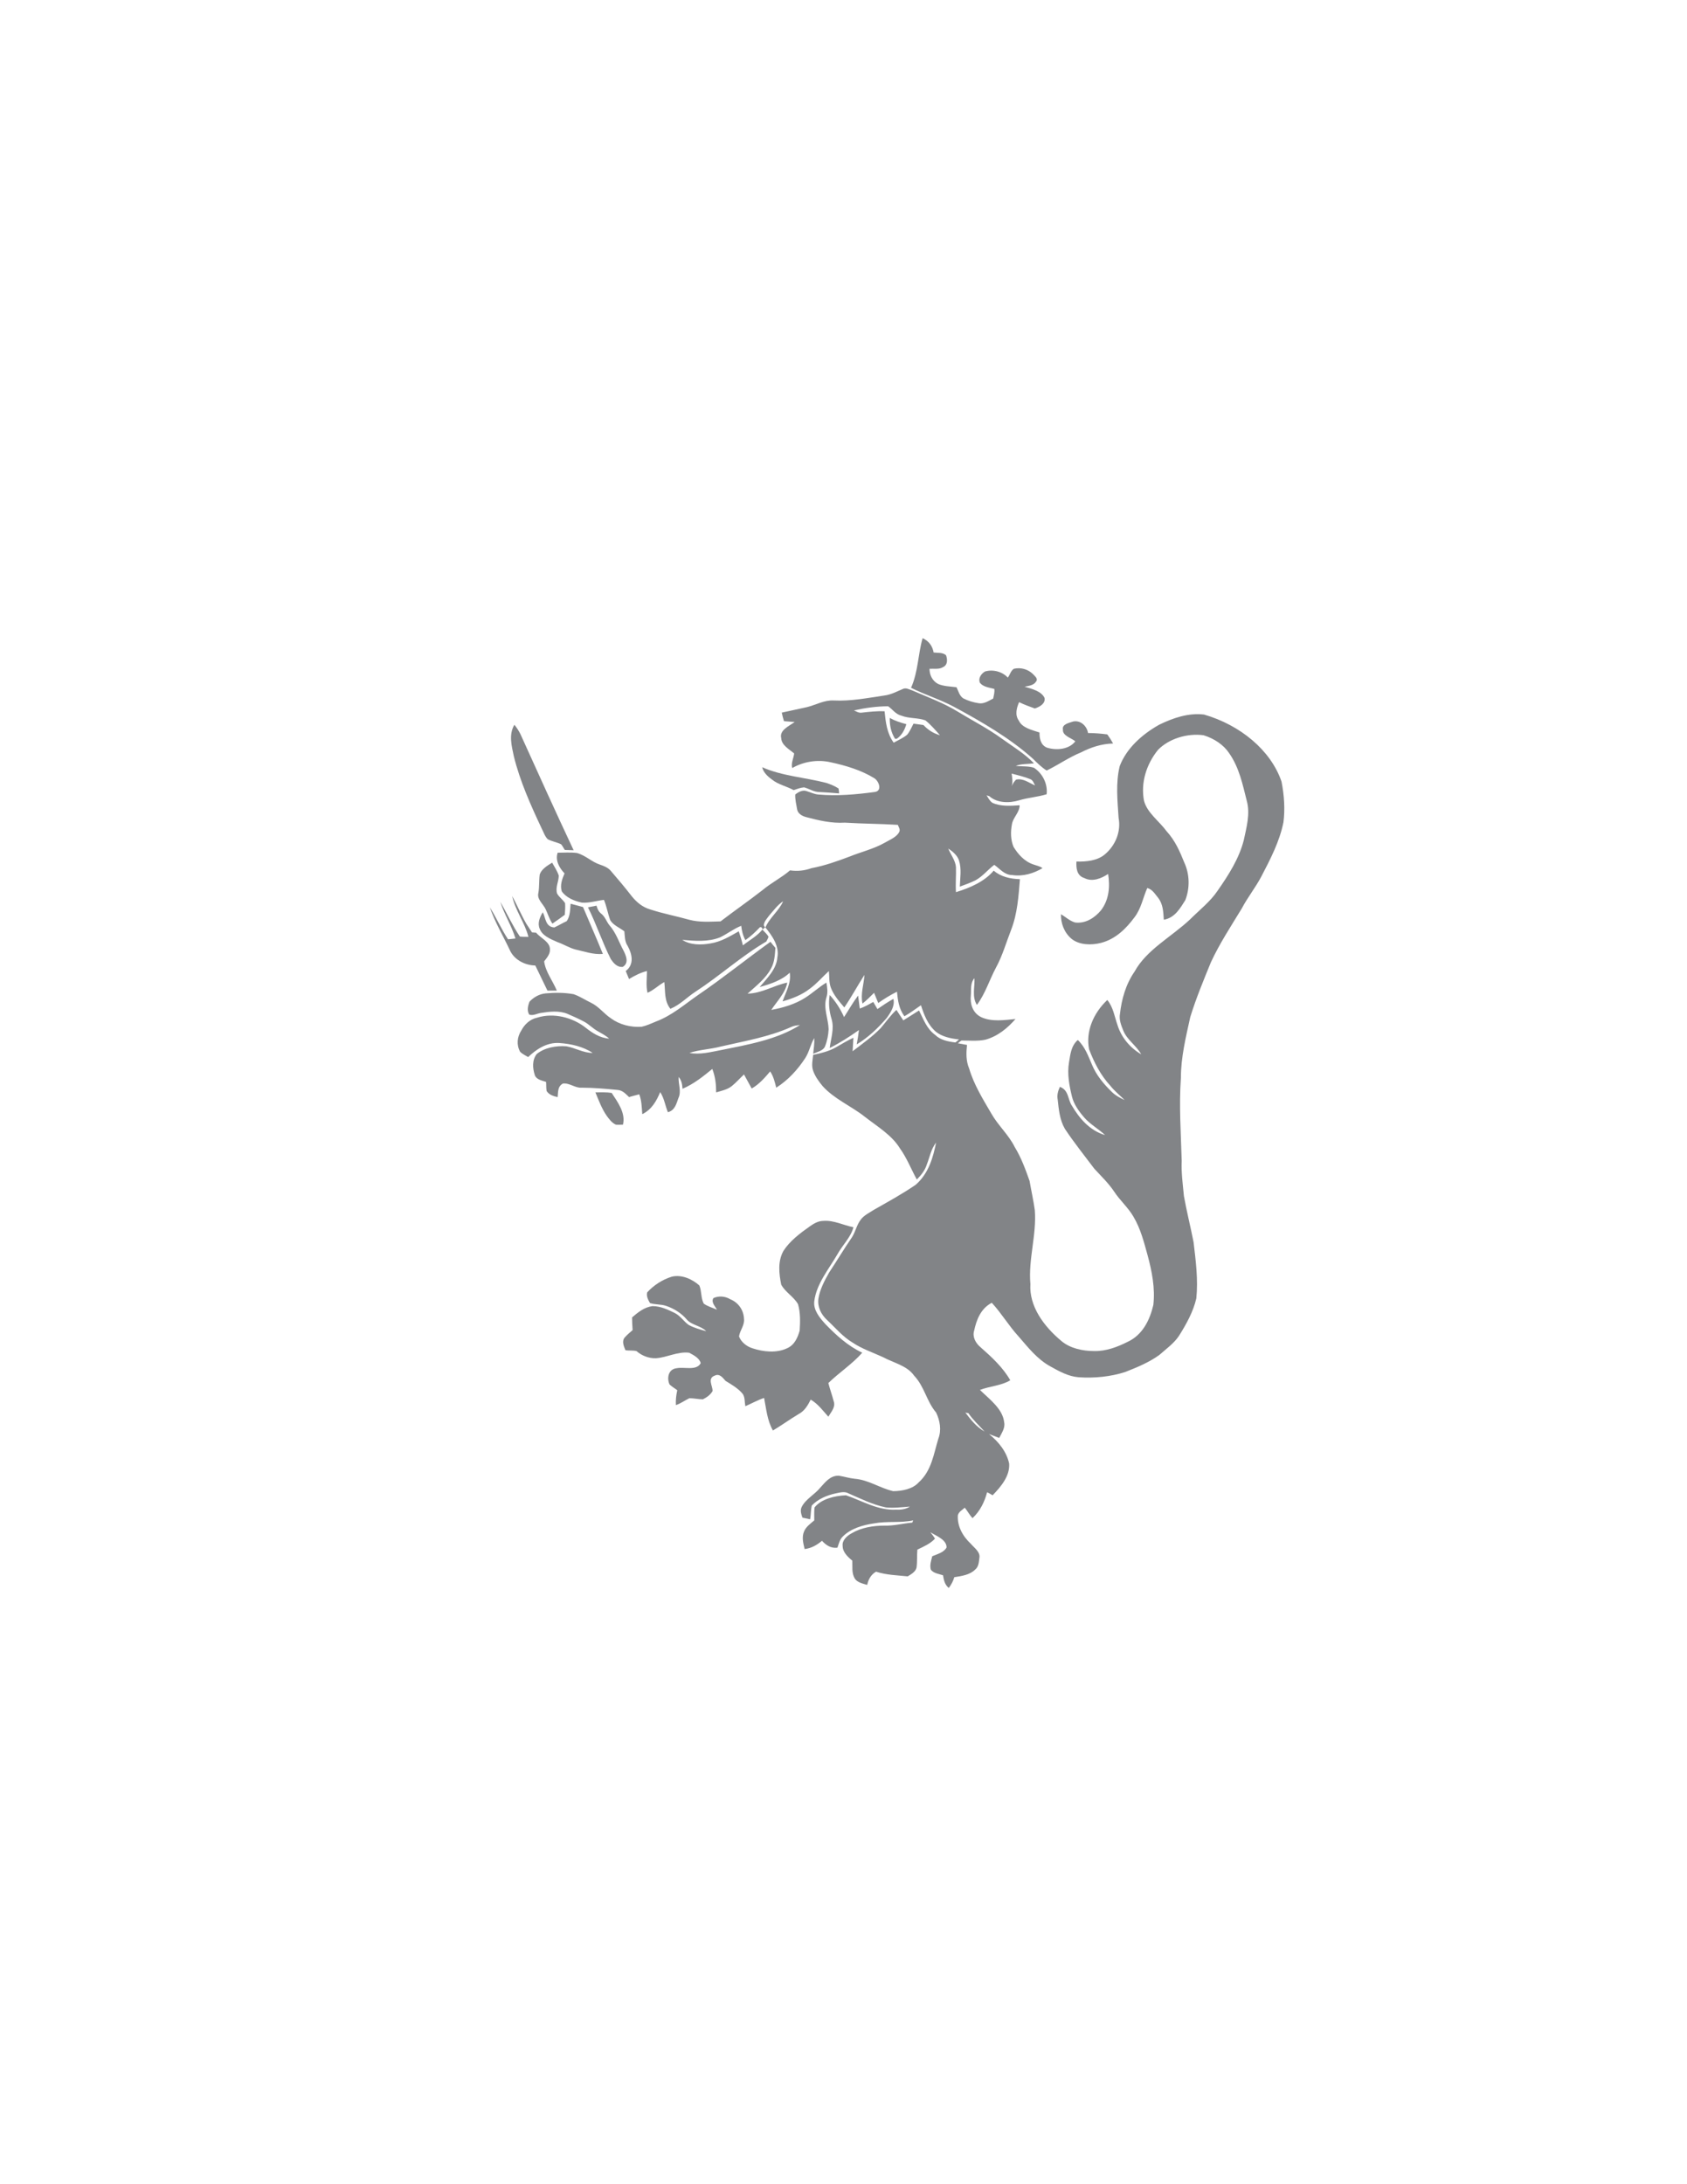 <?xml version="1.0" encoding="utf-8"?>
<!-- Generator: Adobe Illustrator 22.1.0, SVG Export Plug-In . SVG Version: 6.00 Build 0)  -->
<svg version="1.1" id="Layer_1" xmlns="http://www.w3.org/2000/svg" xmlns:xlink="http://www.w3.org/1999/xlink" x="0px" y="0px"
	 viewBox="0 0 612 792" style="enable-background:new 0 0 612 792;" xml:space="preserve">
<style type="text/css">
	.st0{fill:#828487;}
</style>
<g>
	<path class="st0" d="M374.7,275.1c1.5,1.5,3.1,3.1,5,4.3c4.3-2.1,8.1-4.8,12.5-6.6c3.5-1.8,7.4-3.1,11.6-3.2
		c-0.6-1.1-1.3-2.2-2.1-3.3c-2.3-0.3-4.6-0.5-7-0.5c-0.3-2.2-2.4-4.7-5.3-4.2c-1.5,0.5-4.2,1-3.8,2.9c-0.2,2.3,2.9,3,4.5,4.3
		c-2.2,2.9-6.7,3.4-10.3,2.3c-2.4-1-2.7-3.5-2.7-5.5c-2.8-0.9-6.3-1.7-7.5-4.3c-1.5-2.1-0.8-4.6,0.1-6.7c1.8,0.9,3.8,1.6,5.7,2.3
		c1.9-0.6,4-1.9,3.5-3.9c-1.2-2.4-4.5-3.2-7.2-4c1.5-0.3,3.3-0.5,4.1-1.8c1-1.1-0.5-2.1-1.2-2.9c-1.7-1.6-4.3-2.4-6.8-1.8
		c-1.2,0.8-1.4,2.2-2.2,3.2c-1.9-2.1-5.3-3.1-8.3-2.2c-1.5,0.9-2.5,2.6-1.8,4.1c1.2,1.5,3.3,1.7,5.2,2.2c0.2,1.2-0.2,2.4-0.4,3.5
		c-1.6,0.8-3.3,2-5.2,1.7c-2-0.3-4-0.9-5.7-1.8c-1.4-1-1.7-2.6-2.4-4c-2.2-0.3-4.6-0.3-6.7-1.2c-2.2-1.2-3.1-3.4-3.1-5.5
		c1.6-0.1,3.5,0.3,4.9-0.6c1.8-0.8,1.6-2.9,1.1-4.3c-1.2-1.1-3-0.8-4.5-1c-0.4-2.2-1.6-4.1-4-5.2c-1.7,5.9-1.6,12.2-4.2,18
		c5,2.5,10.5,4.2,15.4,6.8C356.1,261.7,366.3,267.6,374.7,275.1z"/>
	<path class="st0" d="M464.9,283.4c-3.9-11.4-15-20.5-28.1-24.3c-5.7-0.7-11.4,1.3-16.3,3.7c-6.4,3.6-11.9,8.7-14.3,15
		c-1.5,6.2-0.8,12.5-0.4,18.8c0.9,4.8-1,9.9-5.1,13.3c-2.7,2.2-6.6,2.6-10.2,2.5c-0.1,2.2,0,5.1,2.9,6c2.9,1.5,6.2,0.1,8.6-1.5
		c0.7,4.5,0.4,9.3-2.6,13.2c-2.1,2.5-5.4,4.9-9.4,4.4c-2-0.6-3.4-2-5.1-3c-0.1,3.2,1.1,6.6,3.8,8.9c2.8,2.3,7.2,2.4,10.7,1.5
		c5.4-1.4,9.2-5.3,12.1-9.2c2.5-3.2,3.1-7.1,4.7-10.7c1.9,0.5,2.8,2.2,3.9,3.5c1.9,2.4,1.9,5.3,2.1,8c4.1-0.7,6-4.3,7.8-7.1
		c1.7-4.4,1.6-9.4-0.4-13.7c-1.6-4-3.3-7.9-6.4-11.3c-2.7-3.7-7.1-6.7-8.2-11.1c-1.2-6.4,0.8-13.1,5.1-18.4c3.9-4,10.5-6.1,16.5-5.3
		c3.9,1.2,7.3,3.5,9.3,6.5c3.7,5.3,4.9,11.4,6.4,17.3c1.3,4.7-0.1,9.6-1.1,14.3c-1.7,6.6-5.5,12.6-9.5,18.3c-2.6,3.9-6.6,7-10,10.4
		c-6.7,6.3-15.8,11-20.1,18.9c-3.2,4.6-4.7,10-5.3,15.3c-0.4,2.1,0.4,4.1,1.2,6.1c1.3,3.3,4.8,5.5,6.5,8.6
		c-4.3-2.5-7.3-6.4-8.6-10.6c-1.1-3.1-1.5-6.4-3.7-9.1c-5.1,4.8-7.9,11.5-6.6,17.9c1.8,4.7,4.1,9.3,7.7,13.2
		c1.5,1.9,3.5,3.5,5.2,5.2c-1.7-0.8-3.4-1.7-4.7-3c-3-2.9-5.6-6.1-7.1-9.7c-1.4-3.2-2.5-6.5-5.2-9.1c-2.5,2.2-2.7,5.3-3.2,8.2
		c-0.7,4.1,0.1,8.3,1.1,12.4c0.7,2.8,2.5,5.3,4.5,7.6c2.1,2.4,5.2,4.1,7.5,6.3c-5.7-1.7-9.4-6.2-12-10.6c-1.6-2.3-1.1-5.7-4.4-6.9
		c-0.7,1.5-1.1,3-0.8,4.6c0.4,3.6,0.7,7.3,2.6,10.6c3.3,5,7.1,9.7,10.7,14.5c2.5,2.7,5.2,5.3,7.2,8.3c2.1,3.2,5.1,5.8,7,9.1
		c2.6,4.4,3.8,9.2,5.1,13.9c1.6,5.9,2.8,12,2.1,18.1c-1.2,5.1-3.7,10.8-9.4,13.4c-3.6,1.8-7.7,3.4-12.1,3.3c-4.2,0-8.7-1-11.8-3.6
		c-6.5-5.4-11.8-12.7-11.3-20.7c-0.8-9,2.3-17.8,1.6-26.8c-0.5-3.6-1.3-7.1-1.9-10.6c-1.5-4.2-3-8.4-5.4-12.3c-2.1-4.3-6-7.8-8.4-12
		c-3.1-5.3-6.4-10.6-8.1-16.4c-1.2-2.8-1.1-5.7-0.8-8.6c-1.1-0.2-2.2-0.4-3.3-0.6c0.4-0.3,0.8-0.7,1.3-1c2.9,0,5.9,0.3,8.7-0.3
		c4.6-1.3,8.1-4.3,10.9-7.5c-4.1,0.4-8.7,1.1-12.5-0.7c-3.2-1.6-4-5-3.7-7.8c0.2-2.1-0.3-4.5,1.3-6.3c0.2,3.2-1,6.7,0.9,9.7
		c3.1-4.2,4.5-9,6.9-13.5c2.4-4.4,3.7-9.1,5.5-13.7c2.3-5.9,2.7-12.2,3.2-18.4c-3.5-0.1-7-0.9-9.5-3.1c-3.3,3.9-8.4,6.2-13.7,7.8
		c-0.2-3,0.1-6.1,0-9.1c-0.2-2.4-1.9-4.5-2.8-6.7c1.7,1.1,3.3,2.5,3.9,4.3c1,3.1,0.4,6.4,0.3,9.5c1.9-0.7,3.9-1.4,5.7-2.3
		c2.7-1.5,4.4-3.8,6.8-5.6c2,1.4,3.7,3.7,6.5,3.7c3.9,0.6,7.8-0.6,11-2.5c-0.9-0.7-2.1-0.9-3.2-1.3c-3.4-1.1-5.7-3.8-7.3-6.4
		c-1.1-2.6-1.1-5.5-0.6-8.2c0.4-2.5,2.8-4.3,2.8-6.9c-3.3,0.2-6.8,0.5-9.9-0.9c-1-0.7-1.5-1.8-2.1-2.7c0.3,0.1,0.7,0.2,1,0.3
		c2.8,2.5,7.2,2.6,10.8,1.5c3.3-1,6.8-1.2,10-2.2c0.4-3.6-1.3-7.4-4.6-9.6c-2.1-0.7-4.5-0.4-6.6-0.7c2.1-0.8,4.4-0.6,6.6-0.9
		c-3.3-3.5-7.7-6.1-11.7-9c-5.1-3.7-10.8-6.6-16.2-9.9c-5.1-3.1-10.9-5.2-16.4-7.6c-1-0.3-2.1-1-3.2-0.5c-2.2,0.9-4.3,2.1-6.8,2.4
		c-6.1,0.9-12.1,2.1-18.3,1.8c-3.5-0.2-6.5,1.6-9.7,2.4c-3,0.7-6.1,1.3-9.2,2c0.2,1,0.5,2.1,0.8,3.1c1.3,0.1,2.6,0.2,3.9,0.3
		c-2.1,1.5-5.6,3-4.9,5.8c0.1,2.6,2.8,4,4.7,5.6c-0.2,1.8-1.2,3.5-0.7,5.3c4-2.3,9.1-3.2,13.9-2.1c5.6,1.2,11.2,2.9,15.9,5.8
		c1.7,1.1,3,4.7,0,5c-6.7,0.9-13.5,1.5-20.3,0.9c-1.5-0.1-2.8-0.8-4.2-1.2c-1.5-0.6-3.1,0.3-4.2,1.2c-0.1,1.8,0.4,3.7,0.7,5.5
		c0.3,1.4,1.7,2.3,3.3,2.7c4.5,1.2,9.2,2.3,14,2c6.4,0.4,12.8,0.4,19.2,0.8c0.3,0.8,1,1.7,0.5,2.6c-0.9,1.8-3.2,2.7-5.1,3.8
		c-4,2.3-8.7,3.4-12.9,5.1c-4.5,1.7-9,3.3-13.8,4.2c-2.5,0.9-5.1,1.2-7.8,0.8c-3,2.6-6.8,4.5-9.9,7.1c-5,3.9-10.2,7.5-15.3,11.4
		c-3.8,0.1-7.7,0.4-11.4-0.6c-4.6-1.3-9.4-2.2-14-3.7c-2.9-0.8-5.1-2.7-6.8-4.8c-2.4-3.1-5-6.2-7.6-9.2c-1-1.2-2.5-1.8-4-2.3
		c-3-1-5.1-3.3-8.3-4.2c-2.3-0.3-4.7-0.1-7-0.1c-0.9,2.7,0.5,5.4,2.5,7.5c-0.9,2.1-1.7,4.3-1,6.5c1.5,2.2,4.4,3.5,7.3,4.1
		c2.7,0.2,5.3-0.7,8-1c1,2.4,1.4,5,2.3,7.4c1.1,1.8,3.4,2.7,5.1,4c0.2,1.8,0.1,3.7,1.2,5.3c1.6,2.9,2.5,6.7-0.7,9.1
		c0.4,1,0.8,1.9,1.2,2.9c2-1.2,4.1-2.3,6.5-2.9c0,2.6-0.4,5.3,0.2,7.9c2.3-1,3.9-2.7,6.1-3.9c0.4,3.3-0.1,6.8,2.2,9.7
		c3.6-1.5,6-4.2,9.1-6.2c8.9-5.8,16.5-12.8,25.7-18.2c0.3-0.6,0.6-1.1,0.8-1.7c-0.5-1-1.4-1.7-2.2-2.6c0.3-0.3,0.7-0.6,1-0.9
		c2.6,3.2,5.2,6.9,4.4,11c-0.3,4.2-3.7,7.5-6.4,10.7c4-1.1,8.1-2.5,10.9-5.2c0.6,3.7-1.4,7-2.6,10.4c3.6-1,7.1-2.4,9.9-4.6
		c2.6-1.9,4.6-4.3,6.9-6.4c0.2,2,0,4.1,0.7,6c1,2.7,3,5,4.9,7.2c2.6-3.8,4.8-7.9,7.3-11.8c-0.2,3.5-1.5,6.9-0.7,10.4
		c1.5-1.2,2.8-2.5,4.2-3.9c0.5,1.2,1,2.5,1.5,3.7c2.1-1.5,4.4-2.9,6.8-4.1c0.3,3.1,0.7,6.2,2.7,8.9c2.1-1.2,4-2.6,6-4
		c1.1,3.4,2.4,7,5.4,9.6c2.2,1.8,5.4,2.5,8.4,2.8c-0.4,0.4-0.8,0.7-1.3,1.1c-2.7-0.3-5.5-0.9-7.3-2.7c-3.2-2.3-4.3-5.8-5.9-8.9
		c-1.9,1.2-3.8,2.4-5.7,3.6c-0.9-1.3-1.7-2.6-2.5-3.8c-2.2,2-3.8,4.4-5.7,6.6c-3,3.1-6.7,5.7-10.2,8.4c0.1-1.6,0.2-3.2,0.3-4.9
		c-2.2,1-4.3,2.3-6.4,3.5c-2.5,1.4-5.3,2.1-8.2,2.7c-0.2,1.9-0.7,3.9,0,5.8c0.7,2,2,3.8,3.4,5.5c4.2,4.7,10.5,7.3,15.4,11.2
		c4.5,3.5,9.7,6.6,12.6,11.3c2.6,3.6,4.1,7.6,6.2,11.4c1.6-1.6,3-3.4,3.6-5.4c1.1-2.7,1.5-5.6,3.4-8c-1.1,5.4-2.7,11.2-7.4,15.3
		c-4.8,3.3-10.1,6.2-15.2,9.1c-1.7,1.1-3.6,2-4.7,3.5c-1.5,1.9-1.9,4.3-3.2,6.4c-2.9,4.2-5.5,8.6-8.3,12.8c-1.7,3-3.4,6.2-3.9,9.5
		c-0.4,2.9,0.9,5.7,3.2,7.8c3,2.8,5.6,6,9.3,8.2c3.3,2.2,7.2,3.5,10.9,5.2c3.9,2.1,8.8,3.1,11.3,6.7c3.8,4,4.5,9.3,8,13.4
		c1.4,2.9,2,6.4,0.8,9.5c-1.7,5.5-2.4,11.6-7.2,15.9c-2.1,2.3-5.9,3.1-9.2,3.1c-4.8-1.1-8.9-4.1-14-4.5c-1.9-0.2-3.8-0.8-5.7-1.1
		c-3.2-0.1-5,2.5-6.7,4.3c-2,2.5-5.4,4.2-6.8,7.1c-0.6,1.3-0.1,2.6,0.3,3.8c0.9,0.2,1.9,0.4,2.8,0.6c0.3-1.6,0.2-3.3,0.6-5
		c2.2-2.3,5.4-3.7,8.7-4.4c1.5-0.3,3.2-0.8,4.6,0c4.4,1.9,8.7,4.1,13.6,5.1c2.9,0.3,5.8-0.1,8.7-0.3c-1.4,0.9-3.2,1.2-4.9,1.1
		c-6.7,0.4-12.4-3.2-18.3-5.2c-4.2,0.2-8.9,1.3-11.4,4.4c-0.2,1.6-0.1,3.1-0.1,4.7c-1.4,1.2-3,2.3-3.7,4c-0.9,2.1-0.3,4.3,0.2,6.4
		c2.5-0.3,4.5-1.5,6.3-3c1.4,1.5,3.1,2.8,5.6,2.5c0.5-1.4,0.8-3,2-4.1c2.8-2.8,7.1-4.1,11.2-4.7c4.7-0.9,9.6-0.1,14.3-1.1
		c-0.1,0.2-0.3,0.6-0.3,0.8c-3.4,0.3-6.7,1.2-10.1,1.1c-4.1,0-8.4,0.7-11.8,2.7c-1.9,1-3.7,2.7-3.4,4.7c0,2.2,1.8,3.9,3.5,5.3
		c0.1,2.2-0.3,4.5,0.9,6.5c0.9,1.4,2.8,1.8,4.5,2.3c0.4-1.9,1.3-3.7,3.2-4.8c3.7,1.2,7.6,1.3,11.5,1.7c1.3-0.8,2.9-1.7,3.2-3.2
		c0.3-2.2,0.1-4.3,0.3-6.5c2.3-1.1,4.8-2.2,6.4-4c-0.5-0.8-1.1-1.6-1.7-2.3c2.3,1.4,5.9,2.7,5.9,5.5c-0.9,1.8-3.3,2.4-5.2,3.2
		c-0.4,1.6-1,3.3-0.5,4.9c1,1.3,2.9,1.5,4.4,2c0.3,1.7,0.6,3.4,2.1,4.6c0.9-1.2,1.6-2.5,2-3.9c2.7-0.4,5.7-0.9,7.5-2.7
		c1.4-1.1,1.4-2.9,1.6-4.3c0.4-2.1-1.8-3.6-3.1-5.1c-3-2.8-5-6.5-4.7-10.4c0.3-1.2,1.6-1.9,2.5-2.7c1,1.2,1.7,2.6,2.8,3.8
		c2.8-2.6,4.4-6,5.3-9.4c0.7,0.3,1.3,0.7,2,1.1c3.2-3.3,6.3-7.1,6-11.5c-0.9-4.2-3.7-7.8-7.3-10.7c1.2,0.5,2.5,0.9,3.7,1.4
		c0.9-1.8,2.2-3.6,1.8-5.6c-0.5-4.9-5.2-8.3-8.8-11.8c3.6-1.4,7.7-1.5,11-3.5c-2.6-4.6-6.7-8.4-10.8-12c-1.8-1.5-3-3.8-2.3-6
		c0.8-3.7,2.3-8,6.4-10.1c3.6,3.9,6.2,8.4,9.8,12.3c3.4,3.9,6.6,8.1,11.5,10.8c3.1,1.7,6.4,3.6,10.2,3.9c5.7,0.4,11.6-0.2,16.9-1.9
		c4.3-1.7,8.7-3.5,12.4-6.2c2.5-2.2,5.3-4.2,7.1-6.9c2.7-4.3,5.2-8.8,6.3-13.6c0.7-6.8-0.2-13.6-1-20.4c-1.1-5.6-2.5-11.1-3.5-16.7
		c-0.4-4.3-1-8.5-0.8-12.8c-0.3-10-1-20-0.3-30c0-7.5,1.8-14.8,3.4-22.1c2.1-6.8,4.8-13.3,7.5-19.9c3.1-6.7,7.3-13.1,11.2-19.5
		c2.1-4,5-7.6,7.1-11.6c3.3-6.3,6.6-12.7,8-19.6C466.2,293.6,465.9,288.4,464.9,283.4z M373.7,282.5c1.1,0.4,1.3,1.5,1.8,2.3
		c-2.2-0.9-4.3-2.7-6.9-2.1c-0.7,0.7-1.2,1.5-1.6,2.4c0.5-1.5,0.2-3.1,0-4.6C369.2,281.1,371.5,281.6,373.7,282.5z M269.5,342.8
		c-0.4-1.7-0.9-3.4-1.5-5.1c-3.2,1.8-6.4,3.8-10.3,4.4c-3.4,0.6-7.3,0.6-10.2-1.3c4.6,0.4,9.4,0.8,13.7-0.9c2.7-1.3,4.9-3.1,7.7-4.2
		c0.2,1.8,0.6,3.5,1.5,5.2c2-1.4,3.7-3,5.3-4.7c0.2,0,0.5,0,0.6,0.1c0.1,0.2,0.3,0.5,0.4,0.6C274.9,339.3,271.9,340.9,269.5,342.8z
		 M277.6,336.5c-0.1-0.2-0.3-0.7-0.5-0.9c0-1.4,1.2-2.6,2-3.7c1.6-1.8,2.9-3.7,5-5.1C282.6,330.3,279,332.9,277.6,336.5z M335,262.9
		c-1.2-0.2-2.4-0.3-3.6-0.5c-0.7,1.3-1.3,2.8-2.3,4c-1.4,1.2-3.3,2-4.9,2.9c-2.5-3.5-2.9-7.5-3.3-11.4c-2.8-0.1-5.5,0.2-8.2,0.5
		c-1.1,0.2-2-0.4-2.9-0.8c4-0.9,8.2-1.5,12.4-1.5c1.6,1.1,2.7,2.9,4.8,3.4c2.8,1.1,5.9,0.7,8.7,1.7c2,1.6,3.6,3.5,5.3,5.4
		C338.5,265.9,336.6,264.6,335,262.9z M357.2,519.1c-3-1.7-5.1-4.4-7-6.9c0.3,0.1,0.8,0.2,1.1,0.2
		C352.9,514.8,355.2,516.9,357.2,519.1z"/>
	<path class="st0" d="M324.7,267.9l0.6,0c1.9-1.3,2.9-3.3,3.5-5.3c-2.1-0.6-4.2-1.2-6-2.3C322.7,262.9,323.2,265.5,324.7,267.9z"/>
	<path class="st0" d="M196.5,300.4c0.7,1.3,1.1,2.8,2.2,3.9c1.5,0.8,3.3,1.1,4.8,1.8c0.6,0.6,0.9,1.4,1.4,2.1c1.1,0,2.2,0.1,3.2,0.1
		c-6.6-14-12.9-28-19.3-42.1c-0.6-1.2-1.3-2.3-2.2-3.4c-2.1,3.6-1,7.6-0.2,11.4C188.6,283.2,192.5,291.9,196.5,300.4z"/>
	<path class="st0" d="M280.1,282.7c2.2,1.8,5.3,2.4,7.8,3.8c1.2-0.4,2.5-0.9,3.8-1c1.9,0.5,3.5,1.7,5.6,1.7c2.4,0.1,4.7,0.3,7.1,0.5
		c0-0.6-0.1-1.2-0.2-1.8c-1.4-0.9-2.9-1.5-4.4-2c-7.7-2-16.1-2.5-23.3-5.7C276.9,280,278.4,281.5,280.1,282.7z"/>
	<path class="st0" d="M200.3,312.8c-1.8,1.1-3.9,2.4-4.5,4.3c-0.3,2.2-0.1,4.5-0.5,6.7c-0.6,2.3,1.8,4,2.7,6
		c0.8,1.7,1.3,3.5,2.4,5.1c1.5-1,3-2.1,4.5-3.2c0.1-1.4,0.2-2.8,0.1-4.2c-0.8-1.3-2.2-2.2-2.9-3.5c-0.7-2.2,0.6-4.3,0.6-6.5
		C202.2,315.9,201.2,314.4,200.3,312.8z"/>
	<path class="st0" d="M198.6,359.2c1.1,0,2.3,0,3.4,0c-1.5-3.6-4.1-6.8-4.6-10.6c1-1.3,2.2-2.7,2.1-4.3c0.1-2.8-3.4-4.1-5-6.1
		c-0.4,0-1.1-0.1-1.5-0.1c-0.7-1.1-1.4-2.1-2.1-3.2c-1.9-3.3-3.3-6.7-5.1-10c1.1,5.2,4.6,9.7,5.9,14.8c-0.8,0-2.3,0-3.1-0.1
		c-2.7-4-4.7-8.4-7.1-12.6c1.4,4.5,4.1,8.7,5.5,13.3c-0.7,0.1-2,0.2-2.7,0.3c-2.5-3.8-4.2-7.8-6.6-11.6c1.8,5.3,4.8,10.3,7.2,15.4
		c1.4,3.3,5.1,5.6,9.3,5.7C195.7,353.1,197.1,356.2,198.6,359.2z"/>
	<path class="st0" d="M207,327.7c-0.2,2.1-0.1,4.4-1.4,6.3c-1.5,0.7-3,1.6-4.5,2.3c-3.3-0.2-3.1-3.5-4.2-5.5c-1.1,1.8-2,4-1.1,6
		c0.9,2.5,3.9,3.7,6.4,4.8c2.3,0.8,4.3,2.1,6.6,2.7c3.2,0.7,6.4,1.9,9.9,1.6c-2.3-5.7-4.8-11.3-7.2-17
		C210,328.5,208.5,328.1,207,327.7z"/>
	<path class="st0" d="M225.9,350.6c2.4-1.4,1.2-4.1,0.3-5.9c-1.7-3.1-2.7-6.5-5.2-9.3c-1-1.3-1.5-3-2.9-4.1c-1-0.8-1.4-1.8-1.7-2.9
		c-1,0.2-2.1,0.4-3.1,0.6c3.1,6.2,5.2,12.7,8.3,18.8C222.5,349.1,223.8,350.8,225.9,350.6z"/>
	<path class="st0" d="M228.2,397.8c1.2-0.3,2.4-0.7,3.7-1c0.9,2.3,0.9,4.8,1.1,7.2c3.5-1.7,5.2-4.9,6.5-8c1.5,2.3,1.8,4.9,2.8,7.3
		c2.6-0.7,3.1-3.2,3.8-5.1c1.2-2.5-0.1-5.1,0.1-7.7c1.1,1.3,1.3,2.8,1.4,4.3c4.2-1.8,7.5-4.5,10.8-7.2c1.1,2.8,1.4,5.6,1.4,8.5
		c2-0.6,4.1-1,5.7-2.3c1.6-1.3,2.9-2.8,4.4-4.2c0.9,1.7,1.9,3.4,2.8,5.1c2.8-1.6,4.8-4,6.7-6.2c1.2,1.8,1.7,3.9,2.2,5.9
		c4.4-2.8,7.8-6.6,10.5-10.7c1.5-2.3,1.9-5,3.3-7.3c0.1,1.9-0.2,3.8-0.4,5.7c1.5-0.7,3.7-1.1,4.3-2.7c0.8-2,1.2-4.1,1.3-6.2
		c-0.1-3.8-2-7.7-0.8-11.5c0.6-1.8,0.3-3.6,0-5.4c-2.7,1.6-5,3.8-7.7,5.5c-3.6,2.3-7.9,3.6-12.3,4.4c2.1-3.2,5.1-6.1,5.8-9.9
		c-4.9,1-9.2,3.9-14.4,4c3.1-2.8,6.6-5.5,8.5-9.1c1.3-2.3,1.4-4.9,1.6-7.5c-0.6-0.7-1.2-1.4-1.8-2.2c-8.9,6.4-17.3,13.2-26.4,19.4
		c-4.9,3.4-9.3,7.3-15.1,9.5c-1.7,0.7-3.4,1.5-5.2,1.9c-4,0.3-8.1-0.8-11.1-3c-2.6-1.7-4.4-4.3-7.3-5.7c-2.1-1-4-2.3-6.3-3.1
		c-3.3-0.6-6.7-0.6-10.1-0.3c-2.4,0.2-4.5,1.5-5.9,3c-0.6,1.5-1,3.3-0.1,4.7c1.4,0.5,2.8-0.4,4.2-0.6c3.1-0.5,6.6-0.9,9.6,0.3
		c2.1,0.9,4.1,1.8,6,2.8c1.9,1,3.3,2.6,5.2,3.6c1.4,0.8,2.9,1.6,4,2.6c-3.4-0.2-6.2-2.1-8.6-4c-4.6-3.6-11.4-5.5-17.5-3.6
		c-2.8,0.6-4.7,2.6-5.8,4.7c-1.5,2.3-1.8,5.2-0.4,7.7c0.8,0.8,1.9,1.3,2.9,1.9c2.8-2.7,6.7-5.4,11.3-5.1c4.3,0.3,8.7,1.3,12.1,3.6
		c-3.4,0-6.2-1.8-9.5-2.4c-3.8-0.3-8,0.5-10.8,2.8c-1.7,2.2-1.5,5.1-0.7,7.6c0.5,1.6,2.5,2,4.1,2.5c0.1,1.1,0,2.2,0.2,3.3
		c0.8,1.3,2.4,1.9,4,2.2c0.2-1.7-0.1-3.8,1.9-4.9c2.5-0.3,4.4,1.7,6.9,1.5c4.3,0,8.6,0.4,12.8,0.8
		C225.9,395.3,227,396.7,228.2,397.8z M261.4,379.5c8.7-2,17.6-3.5,25.6-7.1c1-0.5,2.1-0.6,3.2-0.7c-8.4,5.3-18.9,7.1-28.8,9.1
		c-3.7,0.7-7.5,1.7-11.3,1C253.7,380.6,257.6,380.5,261.4,379.5z"/>
	<path class="st0" d="M321.7,369.1c1.5-2.1,3-4.4,2.4-6.9c-2,1.1-3.9,2.4-5.8,3.7c-0.5-0.9-1-1.7-1.5-2.6c-1.6,0.9-3.1,1.8-4.9,2.4
		c-0.2-1.6-0.4-3.2-0.6-4.7c-1.9,2.5-3.4,5.2-5.1,7.8c-1.3-2.9-3-5.6-5.2-8c-0.5,2.9-0.2,5.9,0.7,8.8c1,3.5-0.3,7-0.7,10.4
		c3.8-1.9,7.2-4.1,10.6-6.5c-0.2,1.7-0.5,3.5-0.8,5.2C315.1,376.1,318.6,372.7,321.7,369.1z"/>
	<path class="st0" d="M221.9,396.3c-1.9-0.3-3.9-0.2-5.9-0.2c1.2,2.9,2.3,5.9,4.1,8.5c0.9,1.2,1.8,2.5,3.3,3.2c0.8,0.1,1.7,0,2.6,0
		C227,403.6,224.2,399.8,221.9,396.3z"/>
	<path class="st0" d="M294.1,507.5c2.7,1.6,4.4,4,6.4,6.2c1-1.7,2.6-3.4,2-5.4c-0.6-2.3-1.4-4.5-2-6.8c3.9-3.8,8.7-6.9,12.3-11
		c-5.3-2.5-9.5-6.4-13.3-10.3c-2.2-2.4-4.5-5.2-4.1-8.4c0.8-6.3,5.2-11.5,8.4-17c1.8-3.3,4.9-6.2,5.8-9.8c-3.6-0.7-7.1-2.6-10.9-2.3
		c-1.9,0-3.5,1-4.8,1.9c-3.7,2.6-7.4,5.4-9.7,9c-2.1,3.8-1.6,8.2-0.8,12.2c1.4,2.7,4.6,4.4,6.1,7.1c0.9,3.1,0.8,6.4,0.6,9.6
		c-0.7,2.4-1.8,5.2-4.6,6.4c-3.8,1.8-8.6,1.3-12.5,0c-2.3-0.7-4.2-2.4-4.9-4.3c0.3-2.2,2.1-4.1,1.8-6.4c-0.1-2.9-1.8-5.8-5-7.1
		c-1.8-1.1-4.2-1.3-6.1-0.4c-0.9,1.5,0.6,2.9,1.3,4.2c-1.6-0.7-3.4-1.2-4.8-2.2c-1.1-2.1-0.7-4.5-1.6-6.6c-2.5-2.2-6.2-4-9.9-3.2
		c-3.6,1.1-6.7,3.2-9,5.7c-0.4,1.3,0.3,2.7,1,3.9c1.9,0.6,4,0.4,5.8,1c3,1,5.6,2.7,7.5,4.9c1.7,2.1,5.2,2.3,7.1,4.3
		c-2.2-0.6-4.4-1.2-6.4-2.3c-1.8-1.3-2.9-3.2-5-4.3c-2.5-1.2-5.1-2.5-8.1-2.5c-3,0.4-5.3,2.3-7.4,4.1c0,1.5,0.1,3.1,0.2,4.6
		c-0.9,0.8-1.9,1.6-2.7,2.5c-1.4,1.4-0.5,3.3,0.1,4.8c1.3,0.2,2.7,0,4,0.3c1.8,1.6,4.4,2.7,7.1,2.6c4.1-0.3,7.8-2.5,12-2
		c1.7,0.9,3.8,2,4.2,3.8c-1.5,2.8-5.8,1.3-8.6,1.8c-3.3,0.3-3.7,3.8-2.7,5.9c0.8,0.8,1.9,1.4,2.8,2.1c-0.4,1.8-0.6,3.6-0.5,5.4
		c1.8-0.6,3.2-1.7,4.9-2.5c1.7,0,3.3,0.4,4.9,0.4c1.4-0.7,2.8-1.7,3.5-3c0.1-1.8-2-4.6,0.8-5.6c1.8-0.9,3,0.9,3.9,1.9
		c2.3,1.4,4.7,2.8,6.3,4.8c0.8,1.3,0.6,2.9,0.9,4.4c2.3-1,4.4-2.2,6.8-3c0.8,4,1.1,8.1,3.2,11.8c3.2-1.9,6.2-4.1,9.4-6
		C291.9,511.6,293.1,509.5,294.1,507.5z"/>
</g>
</svg>

